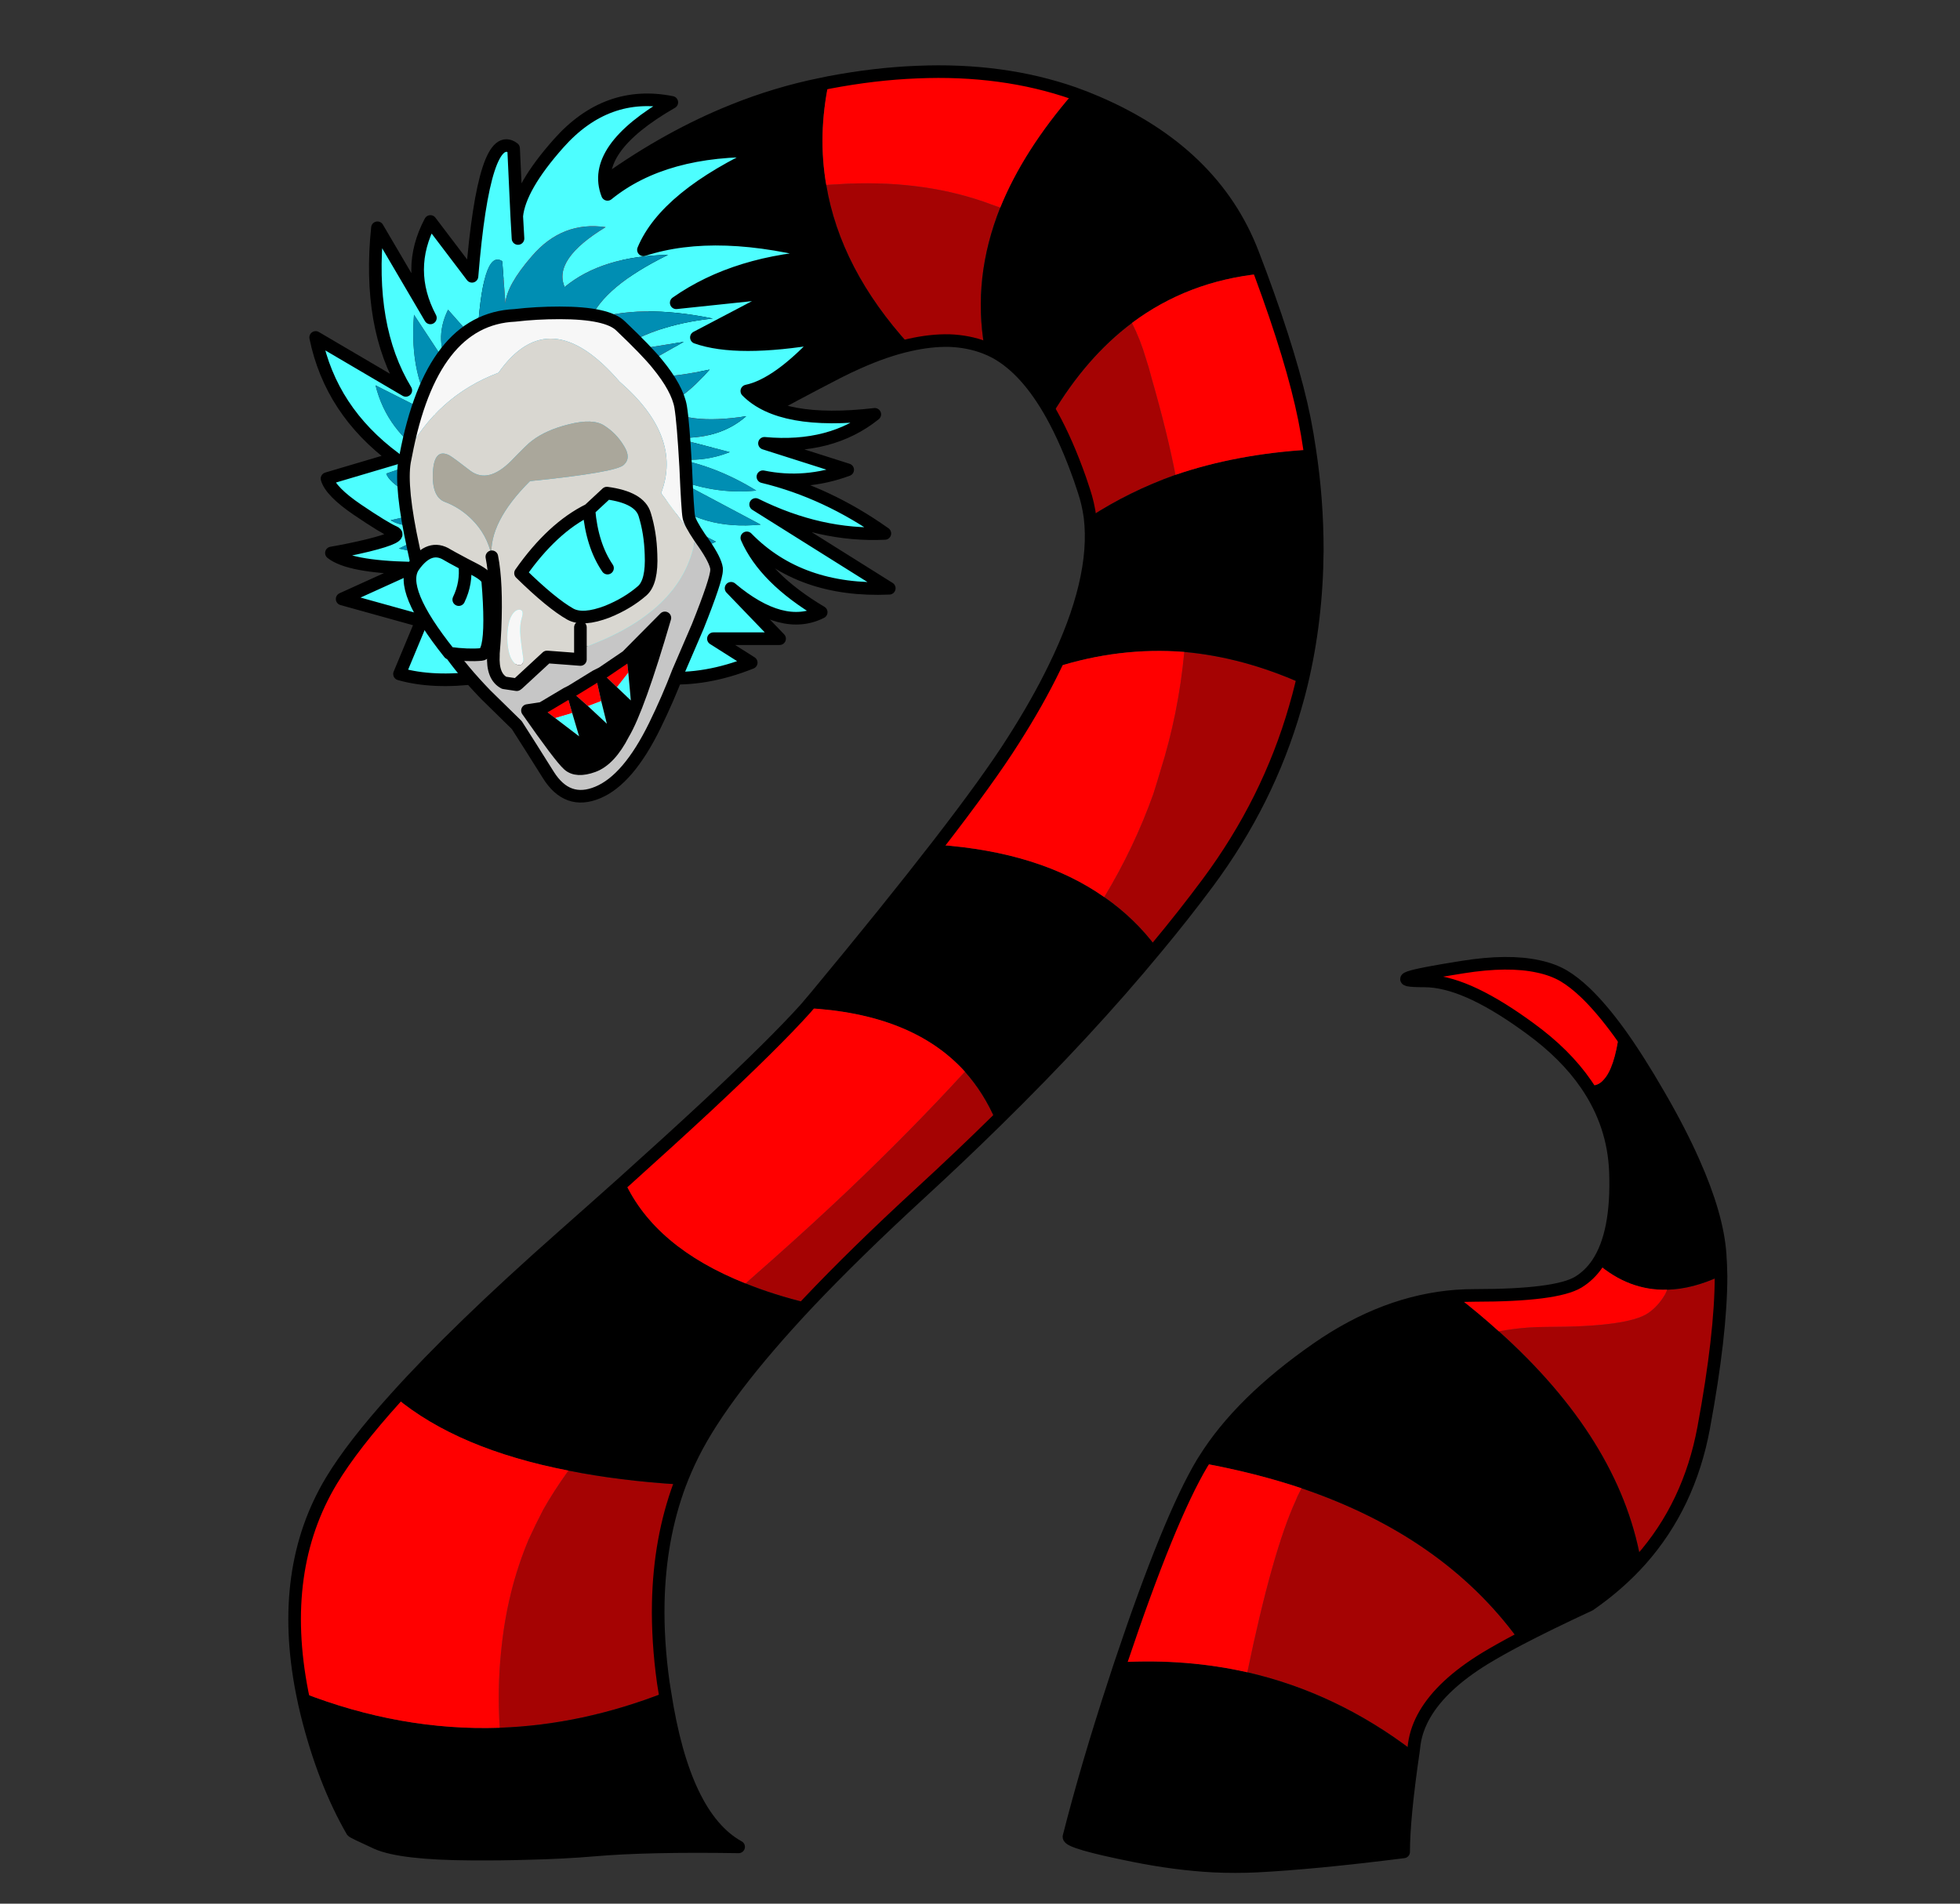 
<svg xmlns="http://www.w3.org/2000/svg" version="1.1" xmlns:xlink="http://www.w3.org/1999/xlink" preserveAspectRatio="none" x="0px" y="0px" width="560px" height="544px" viewBox="0 0 560 544">
<rect x="0" y="0" width="560" height="544" fill="#333333" stroke="none"/>
<defs>
<g id="Duplicate_Items_Folder_full_size_copy_0_Layer4_0_FILL">
<path fill="#A50303" stroke="none" d="
M 92.15 -40.35
Q 92.089 -40.169 92 -40 91.45 -39.05 90.65 -38.5 89.05 -37.4 82.6 -37.4 81.9 -37.4 81.15 -37.35 79.976 -37.267 78.8 -37.05 88.307 -28.518 90.05 -18.95 93.912 -23.263 95.05 -29.4 96.424 -36.819 96.4 -41.45 94.176 -40.403 92.15 -40.35
M 80.35 -12.6
Q 74.38 -20.786 63.15 -24.6 62.964 -24.246 62.8 -23.9 62.75 -23.8 62.7 -23.65 60.849 -19.639 58.85 -10 65.926 -8.38 72 -3.75 72.055 -4.046 72.1 -4.35 72.278 -5.534 72.9 -6.65 74.288 -9.005 77.7 -11.1 78.821 -11.78 80.35 -12.6
M 13.8 -24.9
Q 9.01 -25.196 5 -26 3.805 -24.341 3 -22.9 2.4 -21.75 1.85 -20.55 0.1 -16.4 -0.35 -11.55 -0.643 -8.672 -0.45 -5.6 6.095 -5.831 12.65 -8.4 12.58 -8.782 12.5 -9.2 12.065 -12.473 12.1 -15.5 12.229 -20.599 13.8 -24.9
M 38.9 -53.75
Q 37.968 -55.945 36.45 -57.65 32.23 -53.033 27.15 -48.2 24.3 -45.5 21.2 -42.75 20.106 -41.774 19.05 -40.85 21.294 -39.939 23.95 -39.3 27.779 -43.298 32.95 -48.05 36.075 -50.921 38.9 -53.75
M 62.65 -86.55
Q 62.924 -87.482 63.15 -88.45 58.494 -90.53 53.85 -90.95 53.392 -86.06 51.95 -81.5 51.7 -80.65 51.4 -79.7 49.877 -75.428 47.5 -71.5 49.924 -69.818 51.65 -67.5 53.827 -70.093 55.7 -72.65 60.508 -79.093 62.65 -86.55
M 51.25 -112.7
Q 51.05 -113.5 50.8 -114.25 50.369 -115.724 49.7 -117.05 46.077 -114.335 43.35 -109.75 44.538 -107.611 45.55 -104.7 45.735 -104.204 45.9 -103.7 46.229 -102.711 46.35 -101.65 49.491 -103.693 53.15 -105 52.499 -108.361 51.25 -112.7
M 19.7 -109.6
Q 11.325 -115.478 8.95 -123.05 6.413 -121.658 3.85 -119.85 2.4 -118.85 1 -117.75 -0.014 -116.942 -1 -116.1
L 6.25 -101.65
Q 12.48 -105.63 19.7 -109.6
M 27.2 -128.1
Q 26.333 -128.058 25.45 -128 26.564 -121.33 32.05 -115.3 33.742 -115.683 35.2 -115.65 36.734 -115.593 38 -115.1 37.034 -120.643 39.25 -126.2 38.91 -126.323 38.55 -126.45 33.5 -128.35 27.2 -128.1 Z"/>

<path fill="#000000" stroke="none" d="
M 88.35 -60.75
Q 87.972 -57.91 87.1 -57 86.54 -56.354 85.7 -56.65 87.908 -53.479 88.05 -49.7 88.229 -44.815 86.6 -42.45 89.117 -40.268 92.15 -40.35 94.176 -40.403 96.4 -41.45 96.411 -42.372 96.35 -43.2 96.128 -46.257 94.25 -50.5 93.164 -52.933 91.5 -55.8 89.837 -58.687 88.35 -60.75
M 58.85 -10
Q 54.058 -11.085 48.8 -10.8 48.726 -10.499 48.6 -10.2 48.465 -9.704 48.3 -9.2 46.15 -2.65 44.7 3.05 44.666 3.514 49.85 4.55 53.127 5.211 56.15 5.35 57.919 5.456 59.6 5.35 64.158 5.145 71.25 4.25 71.25 1.551 72 -3.75 65.926 -8.38 58.85 -10
M 78.8 -37.05
Q 77.251 -38.455 75.45 -39.85 69.769 -39.427 64.35 -35.7 58.301 -31.45 55.45 -26.9 55.365 -26.738 55.25 -26.6 59.488 -25.827 63.15 -24.6 74.38 -20.786 80.35 -12.6 82.702 -13.821 86 -15.35 88.317 -16.952 90.05 -18.95 88.307 -28.518 78.8 -37.05
M 7.05 4.1
Q 11.27 3.737 18.5 3.85 14.161 1.451 12.65 -8.4 6.095 -5.831 -0.45 -5.6 -8.292 -5.33 -16.15 -8.4 -15.96 -7.56 -15.75 -6.7 -14.4 -1.3 -12.15 2.6 -12.085 2.69 -10.2 3.55 -8.297 4.393 -2.7 4.4 -0.345 4.441 1.75 4.35 4.652 4.31 7.05 4.1
M 5 -26
Q 9.01 -25.196 13.8 -24.9 14.299 -26.155 14.9 -27.35 17.345 -32.214 23.95 -39.3 21.294 -39.939 19.05 -40.85 11.853 -43.71 9.45 -48.95 7.136 -46.878 4.5 -44.55 -3.851 -37.169 -8.7 -31.8 -3.776 -27.704 5 -26
M 51.65 -67.5
Q 49.924 -69.818 47.5 -71.5 42.43 -75.075 34.3 -75.65 30.437 -70.628 24.65 -63.65 24.289 -63.21 23.8 -62.7 32.272 -62.273 36.45 -57.65 37.968 -55.945 38.9 -53.75 46.168 -60.827 51.65 -67.5
M 53.15 -105
Q 49.491 -103.693 46.35 -101.65 46.967 -96.691 43.55 -89.7 48.694 -91.356 53.85 -90.95 58.494 -90.53 63.15 -88.45 64.362 -93.481 64.4 -99 64.403 -103.038 63.8 -107 57.999 -106.656 53.15 -105
M 38 -115.1
Q 38.471 -114.931 38.9 -114.7 41.353 -113.34 43.35 -109.75 46.077 -114.335 49.7 -117.05 54.135 -120.365 59.9 -120.95 59.6 -121.729 59.25 -122.6 56.212 -130.555 46.9 -134.55 46.012 -134.944 45.05 -135.3 41.087 -130.731 39.25 -126.2 37.034 -120.643 38 -115.1
M 25.45 -128
Q 24.767 -131.94 25.65 -136.15 25.349 -136.06 25.05 -136 21.497 -135.286 18 -133.9 12.974 -131.849 8.05 -128.4 8.178 -125.613 8.95 -123.05 11.325 -115.478 19.7 -109.6 22.899 -111.346 26.3 -113.1 27.158 -113.542 27.95 -113.9 30.147 -114.874 32.05 -115.3 26.564 -121.33 25.45 -128 Z"/>

<path fill="#FF0000" stroke="none" d="
M 48.8 -10.8
Q 54.058 -11.085 58.85 -10 60.849 -19.639 62.7 -23.65 62.75 -23.8 62.8 -23.9 62.964 -24.246 63.15 -24.6 59.488 -25.827 55.25 -26.6 52.652 -22.21 48.8 -10.8
M 75.45 -39.85
Q 77.251 -38.455 78.8 -37.05 79.976 -37.267 81.15 -37.35 81.9 -37.4 82.6 -37.4 89.05 -37.4 90.65 -38.5 91.45 -39.05 92 -40 92.089 -40.169 92.15 -40.35 89.117 -40.268 86.6 -42.45 86.001 -41.499 85.1 -40.95 83.35 -39.9 76.9 -39.9 76.178 -39.9 75.45 -39.85
M 75.95 -65.95
Q 68.95 -64.85 72.9 -64.85 74.454 -64.85 76.4 -64 78.4 -63.139 80.8 -61.45 81.019 -61.27 81.25 -61.1 84.078 -59.049 85.7 -56.65 86.54 -56.354 87.1 -57 87.972 -57.91 88.35 -60.75 86.921 -62.712 85.65 -63.95 84.761 -64.769 83.95 -65.25 83.083 -65.757 81.9 -66 79.55 -66.522 75.95 -65.95
M 1.85 -20.55
Q 2.4 -21.75 3 -22.9 3.805 -24.341 5 -26 -3.776 -27.704 -8.7 -31.8 -12.111 -28.001 -13.8 -25.2 -18.035 -18.156 -16.15 -8.4 -8.292 -5.33 -0.45 -5.6 -0.643 -8.672 -0.35 -11.55 0.1 -16.4 1.85 -20.55
M 36.45 -57.65
Q 32.272 -62.273 23.8 -62.7 21.371 -59.941 16 -54.95 13.139 -52.264 9.45 -48.95 11.853 -43.71 19.05 -40.85 20.106 -41.774 21.2 -42.75 24.3 -45.5 27.15 -48.2 32.23 -53.033 36.45 -57.65
M 51.95 -81.5
Q 53.392 -86.06 53.85 -90.95 48.694 -91.356 43.55 -89.7 42.229 -86.975 40.3 -83.95 38.374 -80.894 34.3 -75.65 42.43 -75.075 47.5 -71.5 49.877 -75.428 51.4 -79.7 51.7 -80.65 51.95 -81.5
M 50.8 -114.25
Q 51.05 -113.5 51.25 -112.7 52.499 -108.361 53.15 -105 57.999 -106.656 63.8 -107 63.62 -108.223 63.35 -109.45 62.447 -114.049 59.9 -120.95 54.135 -120.365 49.7 -117.05 50.369 -115.724 50.8 -114.25
M 8.05 -128.4
Q 6.636 -127.353 5.2 -126.2 2.2 -123.75 -0.35 -121.05
L -2.35 -118.85 -1 -116.1
Q -0.014 -116.942 1 -117.75 2.4 -118.85 3.85 -119.85 6.413 -121.658 8.95 -123.05 8.178 -125.613 8.05 -128.4
M 25.65 -136.15
Q 24.767 -131.94 25.45 -128 26.333 -128.058 27.2 -128.1 33.5 -128.35 38.55 -126.45 38.91 -126.323 39.25 -126.2 41.087 -130.731 45.05 -135.3 39.435 -137.242 32.65 -136.95 29.295 -136.82 25.65 -136.15 Z"/>
</g>

<g id="Duplicate_Items_Folder_full_size_copy_0_Layer3_0_FILL">
<path fill="#4DFEFF" stroke="none" d="
M 0.9 -125.55
L 0.65 -130.9
Q -1.678 -132.65 -2.65 -120.75
L -5.95 -125.1
Q -7.974 -121.275 -5.95 -117.45
L -10.15 -124.6
Q -10.96 -116.75 -7.9 -111.7
L -15.05 -115.9
Q -13.856 -110.076 -8.75 -106.3
L -14.15 -104.7
Q -13.856 -103.671 -11.75 -102.25 -9.596 -100.785 -8.85 -100.45 -8.052 -100.105 -10.9 -99.4 -12.35 -99.05 -13.8 -98.8 -12.41 -97.704 -7.55 -97.6
L -12.95 -95.15 -6.65 -93.4 -8.4 -89.2
Q -3.1 -87.697 6.05 -91.1 12.246 -87.197 19.5 -90.1
L 16.5 -92 21.75 -92 17.9 -96
Q 21.99 -92.558 25.05 -94.1 20.553 -96.775 19.15 -100 23.362 -95.687 30.45 -96
L 19.85 -102.65
Q 24.975 -100.107 30.1 -100.35 25.487 -103.626 20.4 -104.85 23.784 -104.155 27.15 -105.4
L 20.55 -107.5
Q 25.833 -107.015 29.3 -109.8 21.83 -108.931 19.15 -111.65 21.635 -112.169 25.05 -115.9 18.382 -114.754 15.15 -115.9
L 22.1 -119.55 13.55 -118.65
Q 18.333 -122.008 25.6 -122.35 16.83 -124.763 10.95 -122.85 12.725 -127.115 20.55 -130.7 12.622 -130.916 8.1 -127.25 6.707 -130.822 13.2 -134.55 8.029 -135.583 4.2 -131.3 1.128 -127.814 0.9 -125.55
L 1 -123.75 0.9 -125.55
M 0 -118.6
Q 0.1 -120.05 2.1 -122.35 4.5 -125.15 7.95 -124.65 3.75 -122.1 4.7 -119.9 7.65 -122.35 12.9 -122.45 7.8 -119.95 6.7 -117.25 10.6 -118.6 16.45 -117.4 11.65 -116.9 8.5 -114.65
L 14.15 -115.55 9.65 -113
Q 11.8 -112.4 16.2 -113.35 14 -110.85 12.4 -110.5 14.25 -108.9 19.1 -109.65 16.95 -107.75 13.4 -107.95
L 17.8 -106.8
Q 15.65 -105.95 13.4 -106.3 16.75 -105.7 19.9 -103.75 16.5 -103.4 13.1 -104.85
L 20.25 -101.05
Q 15.55 -100.6 12.65 -103.2 13.65 -101.2 16.7 -99.7 14.7 -98.6 11.95 -100.65
L 14.6 -98.3 11.1 -98.1 13.15 -97
Q 8.4 -94.95 4.2 -97.2 -1.75 -94.8 -5.3 -95.55
L -4.25 -98.25 -8.45 -99.15 -4.95 -100.85
Q -8.15 -100.75 -9.1 -101.4 -8.15 -101.6 -7.2 -101.85 -5.3 -102.4 -5.8 -102.6 -6.35 -102.8 -7.8 -103.6 -9.25 -104.45 -9.45 -105.1
L -5.95 -106.3
Q -9.4 -108.45 -10.3 -112.1
L -5.45 -109.65
Q -7.65 -112.75 -7.25 -117.7
L -4.35 -113.3
Q -5.75 -115.65 -4.55 -118.1
L -2.25 -115.5
Q -1.85 -123 -0.25 -121.95
L 0 -118.6 Z"/>

<path fill="#008EB3" stroke="none" d="
M 2.1 -122.35
Q 0.1 -120.05 0 -118.6
L -0.25 -121.95
Q -1.85 -123 -2.25 -115.5
L -4.55 -118.1
Q -5.75 -115.65 -4.35 -113.3
L -7.25 -117.7
Q -7.65 -112.75 -5.45 -109.65
L -10.3 -112.1
Q -9.4 -108.45 -5.95 -106.3
L -9.45 -105.1
Q -9.25 -104.45 -7.8 -103.6 -6.35 -102.8 -5.8 -102.6 -5.3 -102.4 -7.2 -101.85 -8.15 -101.6 -9.1 -101.4 -8.15 -100.75 -4.95 -100.85
L -8.45 -99.15 -4.25 -98.25 -5.3 -95.55
Q -1.75 -94.8 4.2 -97.2 8.4 -94.95 13.15 -97
L 11.1 -98.1 14.6 -98.3 11.95 -100.65
Q 14.7 -98.6 16.7 -99.7 13.65 -101.2 12.65 -103.2 15.55 -100.6 20.25 -101.05
L 13.1 -104.85
Q 16.5 -103.4 19.9 -103.75 16.75 -105.7 13.4 -106.3 15.65 -105.95 17.8 -106.8
L 13.4 -107.95
Q 16.95 -107.75 19.1 -109.65 14.25 -108.9 12.4 -110.5 14 -110.85 16.2 -113.35 11.8 -112.4 9.65 -113
L 14.15 -115.55 8.5 -114.65
Q 11.65 -116.9 16.45 -117.4 10.6 -118.6 6.7 -117.25 7.8 -119.95 12.9 -122.45 7.65 -122.35 4.7 -119.9 3.75 -122.1 7.95 -124.65 4.5 -125.15 2.1 -122.35 Z"/>
</g>

<g id="Duplicate_Items_Folder_full_size_copy_0_Layer2_0_FILL">
<path fill="#C6C6C6" stroke="none" d="
M 5.95 -90.35
L 5.95 -91.2
Q 5.439 -90.77 4.95 -90.45
L 5.95 -90.35
M 0.9 -88.35
L 1 -88.45
Q -0.793 -88.259 -0.95 -90.7 -1.05 -89 -0.1 -88.5
L 0.9 -88.35
M 13.7 -89.35
L 15.25 -92.95
Q 16.75 -96.7 16.75 -97.45 16.75 -97.508 16.75 -97.6
L 15.05 -99.9
Q 14.078 -94.052 5.95 -91.2
L 5.95 -90.35 4.95 -90.45 3.3 -90.55 1 -88.45 0.9 -88.35 -0.1 -88.5
Q -1.05 -89 -0.95 -90.7 -0.946 -90.746 -0.95 -90.8
L -0.95 -90.85
Q -0.866 -91.836 -0.85 -92.75
L -4.5 -91.1
Q -3.462 -89.534 -1.55 -87.55
L 0.9 -85.15
Q 1.886 -83.617 3.4 -81.2 4.91 -78.787 7.3 -79.8 9.746 -80.804 11.85 -85.1 12.9 -87.25 13.7 -89.35 Z"/>

<path fill="#AAA79B" stroke="none" d="
M 1.95 -104.5
Q 8.85 -105.202 9.4 -105.8 10 -106.349 9.4 -107.3 8.8 -108.3 7.85 -108.9 6.95 -109.5 5 -109 3.2 -108.55 2.1 -107.7 1.8 -107.5 0.45 -106.1 -0.45 -105.2 -1.25 -105 -2.05 -104.8 -2.75 -105.3 -4.1 -106.35 -4.45 -106.55 -5.65 -107.15 -5.75 -105.2 -5.85 -103.25 -4.8 -102.85 -3.6 -102.4 -2.65 -101.45 -1.45 -100.25 -1.1 -98.6 -1.089 -98.547 -1.1 -98.5 -1.328 -101.235 1.95 -104.5 Z"/>

<path fill="#D9D7D1" stroke="none" d="
M 9.4 -105.8
Q 8.85 -105.202 1.95 -104.5 -1.328 -101.235 -1.1 -98.5 -0.665 -96.43 -0.85 -92.75 -0.866 -91.836 -0.95 -90.85
L -0.95 -90.8
Q -0.946 -90.746 -0.95 -90.7 -0.793 -88.259 1 -88.45
L 3.3 -90.55 4.95 -90.45
Q 5.439 -90.77 5.95 -91.2
L 5.95 -92.9 5.95 -91.2
Q 14.078 -94.052 15.05 -99.9
L 12.35 -103.55
Q 14.076 -108.05 9.05 -112.4 3.491 -118.841 -0.55 -113.1 -5.411 -111.265 -7.9 -106.55 -7.956 -106.301 -8 -106.05 -8.35 -104 -7.3 -99.2 -6.35 -94.6 -5.15 -92.2 -4.886 -91.671 -4.5 -91.1
L -0.85 -92.75
Q -0.665 -96.43 -1.1 -98.5 -1.089 -98.547 -1.1 -98.6 -1.45 -100.25 -2.65 -101.45 -3.6 -102.4 -4.8 -102.85 -5.85 -103.25 -5.75 -105.2 -5.65 -107.15 -4.45 -106.55 -4.1 -106.35 -2.75 -105.3 -2.05 -104.8 -1.25 -105 -0.45 -105.2 0.45 -106.1 1.8 -107.5 2.1 -107.7 3.2 -108.55 5 -109 6.95 -109.5 7.85 -108.9 8.8 -108.3 9.4 -107.3 10 -106.349 9.4 -105.8
M 0.4 -93.65
Q 0.7 -94.3 1.1 -94.3 1.499 -94.3 1.3 -93.65 1.104 -93 1.2 -92.1 1.296 -91.2 1.4 -90.55 1.501 -89.9 1.1 -89.9 0.7 -89.9 0.4 -90.55 0.15 -91.2 0.15 -92.1 0.15 -93 0.4 -93.65 Z"/>

<path fill="#F7F7F7" stroke="none" d="
M 1.1 -94.3
Q 0.7 -94.3 0.4 -93.65 0.15 -93 0.15 -92.1 0.15 -91.2 0.4 -90.55 0.7 -89.9 1.1 -89.9 1.501 -89.9 1.4 -90.55 1.296 -91.2 1.2 -92.1 1.104 -93 1.3 -93.65 1.499 -94.3 1.1 -94.3
M 9.15 -116.8
Q 8.1 -117.85 4.3 -117.85 2.45 -117.85 0.75 -117.65 -5.85 -117.357 -7.9 -106.55 -5.411 -111.265 -0.55 -113.1 3.491 -118.841 9.05 -112.4 14.076 -108.05 12.35 -103.55
L 15.05 -99.9 16.75 -97.6
Q 16.66 -98.23 15.75 -99.55 15.563 -99.814 15.4 -100.05 14.633 -101.194 14.55 -101.65 14.45 -102.15 14.3 -105.65 14.1 -109.2 13.9 -110.4 13.65 -111.85 12.05 -113.8 11.2 -114.85 9.15 -116.8 Z"/>
</g>

<g id="Duplicate_Items_Folder_full_size_copy_0_Layer1_0_FILL">
<path fill="#FF0000" stroke="none" d="
M 2.9 -86.5
L 3.95 -85.7 5.3 -86.1 4.85 -87.65 2.9 -86.5
M 7.65 -89.3
L 8.85 -88.15 9.75 -89.3 9.6 -90.6 7.65 -89.3
M 7.15 -89.05
L 5.2 -87.85 6.55 -86.65 7.6 -87.05 7.15 -89.05 Z"/>

<path fill="#4DFEFF" stroke="none" d="
M 5.85 -84.25
L 5.3 -86.1 3.95 -85.7 5.85 -84.25
M 6.55 -86.65
L 8.05 -85.25 7.6 -87.05 6.55 -86.65
M 9.75 -89.3
L 8.85 -88.15 9.95 -87.1 9.75 -89.3 Z"/>

<path fill="#000000" stroke="none" d="
M 8.85 -88.15
L 7.65 -89.3 7.15 -89.05 7.6 -87.05 8.05 -85.25 6.55 -86.65 5.2 -87.85 4.85 -87.65 5.3 -86.1 5.85 -84.25 3.95 -85.7 2.9 -86.5 1.75 -86.3
Q 4.35 -82.575 5 -82 5.65 -81.419 6.95 -81.9 8.3 -82.394 9.35 -84.45 10.55 -86.45 12.65 -93.65
L 9.6 -90.6 9.75 -89.3 9.95 -87.1 8.85 -88.15 Z"/>
</g>

<g id="Duplicate_Items_Folder_full_size_copy_0_Layer0_0_FILL">
<path fill="#4DFEFF" stroke="none" d="
M -3.25 -97.9
Q -3.061 -96.42 -3.7 -95.1 -3.061 -96.42 -3.25 -97.9 -4.482 -98.571 -4.6 -98.65 -6.005 -99.544 -7.3 -97.75 -8.534 -95.967 -4.45 -90.85 -2.95 -90.65 -1.9 -90.75 -1.25 -90.8 -1.25 -93.45 -1.25 -94.8 -1.4 -96.55 -1.4 -96.95 -2.45 -97.5 -2.878 -97.724 -3.25 -97.9
M 11.05 -101.85
Q 10.65 -103.2 8.05 -103.55
L 6.6 -102.25
Q 6.865 -99.415 8.1 -97.6 6.865 -99.415 6.6 -102.25 3.718 -100.794 1.2 -97.2 3.65 -94.8 5.15 -93.95 6.15 -93.4 8.1 -94.15 9.7 -94.8 10.85 -95.8 11.65 -96.5 11.55 -98.7 11.5 -100.4 11.05 -101.85 Z"/>
</g>

<path id="Duplicate_Items_Folder_full_size_copy_0_Layer4_0_1_STROKES" stroke="#000000" stroke-width="1" stroke-linejoin="round" stroke-linecap="round" fill="none" d="
M 45.075 -135.275
Q 39.435 -137.242 32.65 -136.95 29.295 -136.82 25.65 -136.125 25.349 -136.06 25.05 -136 21.497 -135.286 18 -133.875 12.974 -131.849 8.075 -128.375
M 19.7 -109.575
Q 22.899 -111.346 26.3 -113.1 27.158 -113.542 27.975 -113.9 30.147 -114.874 32.05 -115.3
M 8.075 -128.375
Q 6.636 -127.353 5.2 -126.2 2.2 -123.75 -0.35 -121.05
L -2.35 -118.85 -0.975 -116.1 6.25 -101.65
Q 12.48 -105.63 19.7 -109.575
M 38.025 -115.1
Q 38.471 -114.931 38.9 -114.7 41.353 -113.34 43.35 -109.75
M 59.9 -120.925
Q 59.6 -121.729 59.275 -122.575 56.212 -130.555 46.925 -134.55 46.012 -134.944 45.075 -135.275
M 32.05 -115.3
Q 33.742 -115.683 35.225 -115.65 36.734 -115.593 38.025 -115.1
M 63.8 -106.975
Q 63.62 -108.223 63.375 -109.45 62.447 -114.049 59.9 -120.925
M 43.35 -109.75
Q 44.538 -107.611 45.575 -104.675 45.735 -104.204 45.9 -103.7 46.229 -102.711 46.375 -101.625
M 51.65 -67.475
Q 53.827 -70.093 55.725 -72.65 60.508 -79.093 62.65 -86.55 62.924 -87.482 63.15 -88.425
M 51.65 -67.475
Q 46.168 -60.827 38.925 -53.725 36.075 -50.921 32.95 -48.05 27.779 -43.298 23.975 -39.275 17.345 -32.214 14.9 -27.35 14.299 -26.155 13.825 -24.9 12.229 -20.599 12.125 -15.5 12.065 -12.473 12.525 -9.175 12.58 -8.782 12.65 -8.4 14.161 1.451 18.5 3.85 11.27 3.737 7.075 4.1 4.652 4.31 1.75 4.375 -0.345 4.441 -2.7 4.425 -8.297 4.393 -10.2 3.55 -12.085 2.69 -12.15 2.6 -14.4 -1.3 -15.75 -6.7 -15.96 -7.56 -16.125 -8.4 -18.035 -18.156 -13.8 -25.2 -12.111 -28.001 -8.7 -31.775 -3.851 -37.169 4.5 -44.55 7.136 -46.878 9.45 -48.95 13.139 -52.264 16 -54.925 21.371 -59.941 23.825 -62.675 24.289 -63.21 24.65 -63.65 30.437 -70.628 34.3 -75.625 38.374 -80.894 40.3 -83.95 42.229 -86.975 43.55 -89.7 46.967 -96.691 46.375 -101.625
M 63.15 -88.425
Q 64.362 -93.481 64.4 -99 64.403 -103.038 63.8 -106.975
M 85.725 -56.65
Q 84.078 -59.049 81.25 -61.1 81.019 -61.27 80.8 -61.425 78.4 -63.139 76.425 -64 74.454 -64.85 72.9 -64.85 68.95 -64.85 75.95 -65.95 79.55 -66.522 81.925 -66 83.083 -65.757 83.95 -65.25 84.761 -64.769 85.65 -63.925 86.921 -62.712 88.35 -60.75 89.837 -58.687 91.5 -55.8 93.164 -52.933 94.25 -50.475 96.128 -46.257 96.35 -43.2 96.411 -42.372 96.425 -41.425 96.424 -36.819 95.05 -29.4 93.912 -23.263 90.075 -18.925 88.317 -16.952 86 -15.35 82.702 -13.821 80.375 -12.6 78.821 -11.78 77.7 -11.1 74.288 -9.005 72.925 -6.65 72.278 -5.534 72.1 -4.35 72.055 -4.046 72.025 -3.75 71.25 1.551 71.25 4.25 64.158 5.145 59.6 5.375 57.919 5.456 56.15 5.375 53.127 5.211 49.85 4.55 44.666 3.514 44.7 3.05 46.15 -2.65 48.3 -9.2 48.465 -9.704 48.625 -10.2 48.726 -10.499 48.825 -10.8 52.652 -22.21 55.275 -26.6 55.365 -26.738 55.45 -26.875 58.301 -31.45 64.375 -35.675 69.769 -39.427 75.45 -39.85 76.178 -39.9 76.9 -39.9 83.35 -39.9 85.1 -40.95 86.001 -41.499 86.625 -42.425 88.229 -44.815 88.05 -49.7 87.908 -53.479 85.725 -56.65 Z"/>

<path id="Duplicate_Items_Folder_full_size_copy_0_Layer3_0_1_STROKES" stroke="#000000" stroke-width="1" stroke-linejoin="round" stroke-linecap="round" fill="none" d="
M 0.9 -125.525
Q 1.128 -127.814 4.225 -131.3 8.029 -135.583 13.2 -134.55 6.707 -130.822 8.1 -127.25 12.622 -130.916 20.55 -130.7 12.725 -127.115 10.95 -122.85 16.83 -124.763 25.6 -122.35 18.333 -122.008 13.55 -118.65
L 22.1 -119.55 15.15 -115.9
Q 18.382 -114.754 25.05 -115.9 21.635 -112.169 19.15 -111.65 21.83 -108.931 29.3 -109.8 25.833 -107.015 20.55 -107.5
L 27.15 -105.4
Q 23.784 -104.155 20.425 -104.85 25.487 -103.626 30.1 -100.35 24.975 -100.107 19.85 -102.65
L 30.45 -96
Q 23.362 -95.687 19.15 -100 20.553 -96.775 25.05 -94.1 21.99 -92.558 17.9 -96
L 21.75 -92 16.5 -92 19.5 -90.1
Q 12.246 -87.197 6.05 -91.1 -3.1 -87.697 -8.4 -89.2
L -6.65 -93.4 -12.95 -95.15 -7.55 -97.6
Q -12.41 -97.704 -13.8 -98.8 -12.35 -99.05 -10.9 -99.4 -8.052 -100.105 -8.825 -100.45 -9.596 -100.785 -11.725 -102.225 -13.856 -103.671 -14.15 -104.7
L -8.75 -106.3
Q -13.856 -110.076 -15.05 -115.9
L -7.9 -111.7
Q -10.96 -116.75 -10.15 -124.6
L -5.95 -117.45
Q -7.974 -121.275 -5.95 -125.1
L -2.65 -120.75
Q -1.678 -132.65 0.65 -130.9
L 0.9 -125.525 1 -123.75"/>

<path id="Duplicate_Items_Folder_full_size_copy_0_Layer2_0_1_STROKES" stroke="#000000" stroke-width="1" stroke-linejoin="round" stroke-linecap="round" fill="none" d="
M -7.9 -106.55
Q -5.85 -117.357 0.75 -117.65 2.45 -117.85 4.3 -117.85 8.1 -117.85 9.15 -116.8 11.2 -114.85 12.05 -113.8 13.65 -111.85 13.9 -110.4 14.1 -109.2 14.3 -105.65 14.45 -102.15 14.55 -101.65 14.633 -101.194 15.4 -100.05 15.563 -99.814 15.75 -99.55 16.66 -98.23 16.75 -97.575 16.75 -97.508 16.75 -97.45 16.75 -96.7 15.25 -92.95
L 13.7 -89.35
Q 12.9 -87.25 11.85 -85.1 9.746 -80.804 7.325 -79.8 4.91 -78.787 3.4 -81.2 1.886 -83.617 0.9 -85.15
L -1.55 -87.55
Q -3.462 -89.534 -4.5 -91.075 -4.886 -91.671 -5.15 -92.2 -6.35 -94.6 -7.3 -99.2 -8.35 -104 -8 -106.05 -7.956 -106.301 -7.9 -106.55 Z
M -1.075 -98.5
Q -0.665 -96.43 -0.825 -92.725 -0.866 -91.836 -0.95 -90.85
L -0.95 -90.8
Q -0.946 -90.746 -0.95 -90.7
M 1 -88.425
L 3.3 -90.55 4.975 -90.425
M 5.95 -91.175
L 5.95 -92.9
M -0.95 -90.7
Q -1.05 -89 -0.1 -88.5
L 0.9 -88.35 1 -88.425
M 4.975 -90.425
L 5.95 -90.35 5.95 -91.175"/>

<path id="Duplicate_Items_Folder_full_size_copy_0_Layer1_0_1_STROKES" stroke="#000000" stroke-width="1" stroke-linejoin="round" stroke-linecap="round" fill="none" d="
M 5.225 -87.825
L 7.175 -89.025 7.675 -89.275 9.625 -90.6 12.65 -93.65
Q 10.55 -86.45 9.35 -84.45 8.3 -82.394 6.975 -81.9 5.65 -81.419 5 -82 4.35 -82.575 1.75 -86.3
L 2.9 -86.475 4.875 -87.65 5.225 -87.825 Z"/>

<path id="Duplicate_Items_Folder_full_size_copy_0_Layer0_0_1_STROKES" stroke="#000000" stroke-width="1" stroke-linejoin="round" stroke-linecap="round" fill="none" d="
M 6.625 -102.225
L 8.05 -103.55
Q 10.65 -103.2 11.05 -101.85 11.5 -100.4 11.55 -98.7 11.65 -96.5 10.85 -95.8 9.7 -94.8 8.1 -94.15 6.15 -93.4 5.15 -93.95 3.65 -94.8 1.2 -97.2 3.718 -100.794 6.625 -102.225 6.865 -99.415 8.1 -97.6
M -3.7 -95.1
Q -3.061 -96.42 -3.225 -97.9 -2.878 -97.724 -2.45 -97.5 -1.4 -96.95 -1.4 -96.55 -1.25 -94.8 -1.25 -93.45 -1.25 -90.8 -1.9 -90.75 -2.95 -90.65 -4.45 -90.85 -8.534 -95.967 -7.275 -97.75 -6.005 -99.544 -4.6 -98.65 -4.482 -98.571 -3.225 -97.9"/>
</defs>

<g transform="matrix( 3.602, 0, 0, 3.602, 144.4,513.9) ">
<g transform="matrix( 1, 0, 0, 1, 0,0) ">
<use xlink:href="#Duplicate_Items_Folder_full_size_copy_0_Layer4_0_FILL"/>

<use xlink:href="#Duplicate_Items_Folder_full_size_copy_0_Layer4_0_1_STROKES"/>
</g>

<g transform="matrix( 1, 0, 0, 1, 0,0) ">
<use xlink:href="#Duplicate_Items_Folder_full_size_copy_0_Layer3_0_FILL"/>

<use xlink:href="#Duplicate_Items_Folder_full_size_copy_0_Layer3_0_1_STROKES"/>
</g>

<g transform="matrix( 1, 0, 0, 1, 0,0) ">
<use xlink:href="#Duplicate_Items_Folder_full_size_copy_0_Layer2_0_FILL"/>

<use xlink:href="#Duplicate_Items_Folder_full_size_copy_0_Layer2_0_1_STROKES"/>
</g>

<g transform="matrix( 1, 0, 0, 1, 0,0) ">
<use xlink:href="#Duplicate_Items_Folder_full_size_copy_0_Layer1_0_FILL"/>

<use xlink:href="#Duplicate_Items_Folder_full_size_copy_0_Layer1_0_1_STROKES"/>
</g>

<g transform="matrix( 1, 0, 0, 1, 0,0) ">
<use xlink:href="#Duplicate_Items_Folder_full_size_copy_0_Layer0_0_FILL"/>

<use xlink:href="#Duplicate_Items_Folder_full_size_copy_0_Layer0_0_1_STROKES"/>
</g>
</g>
</svg>
